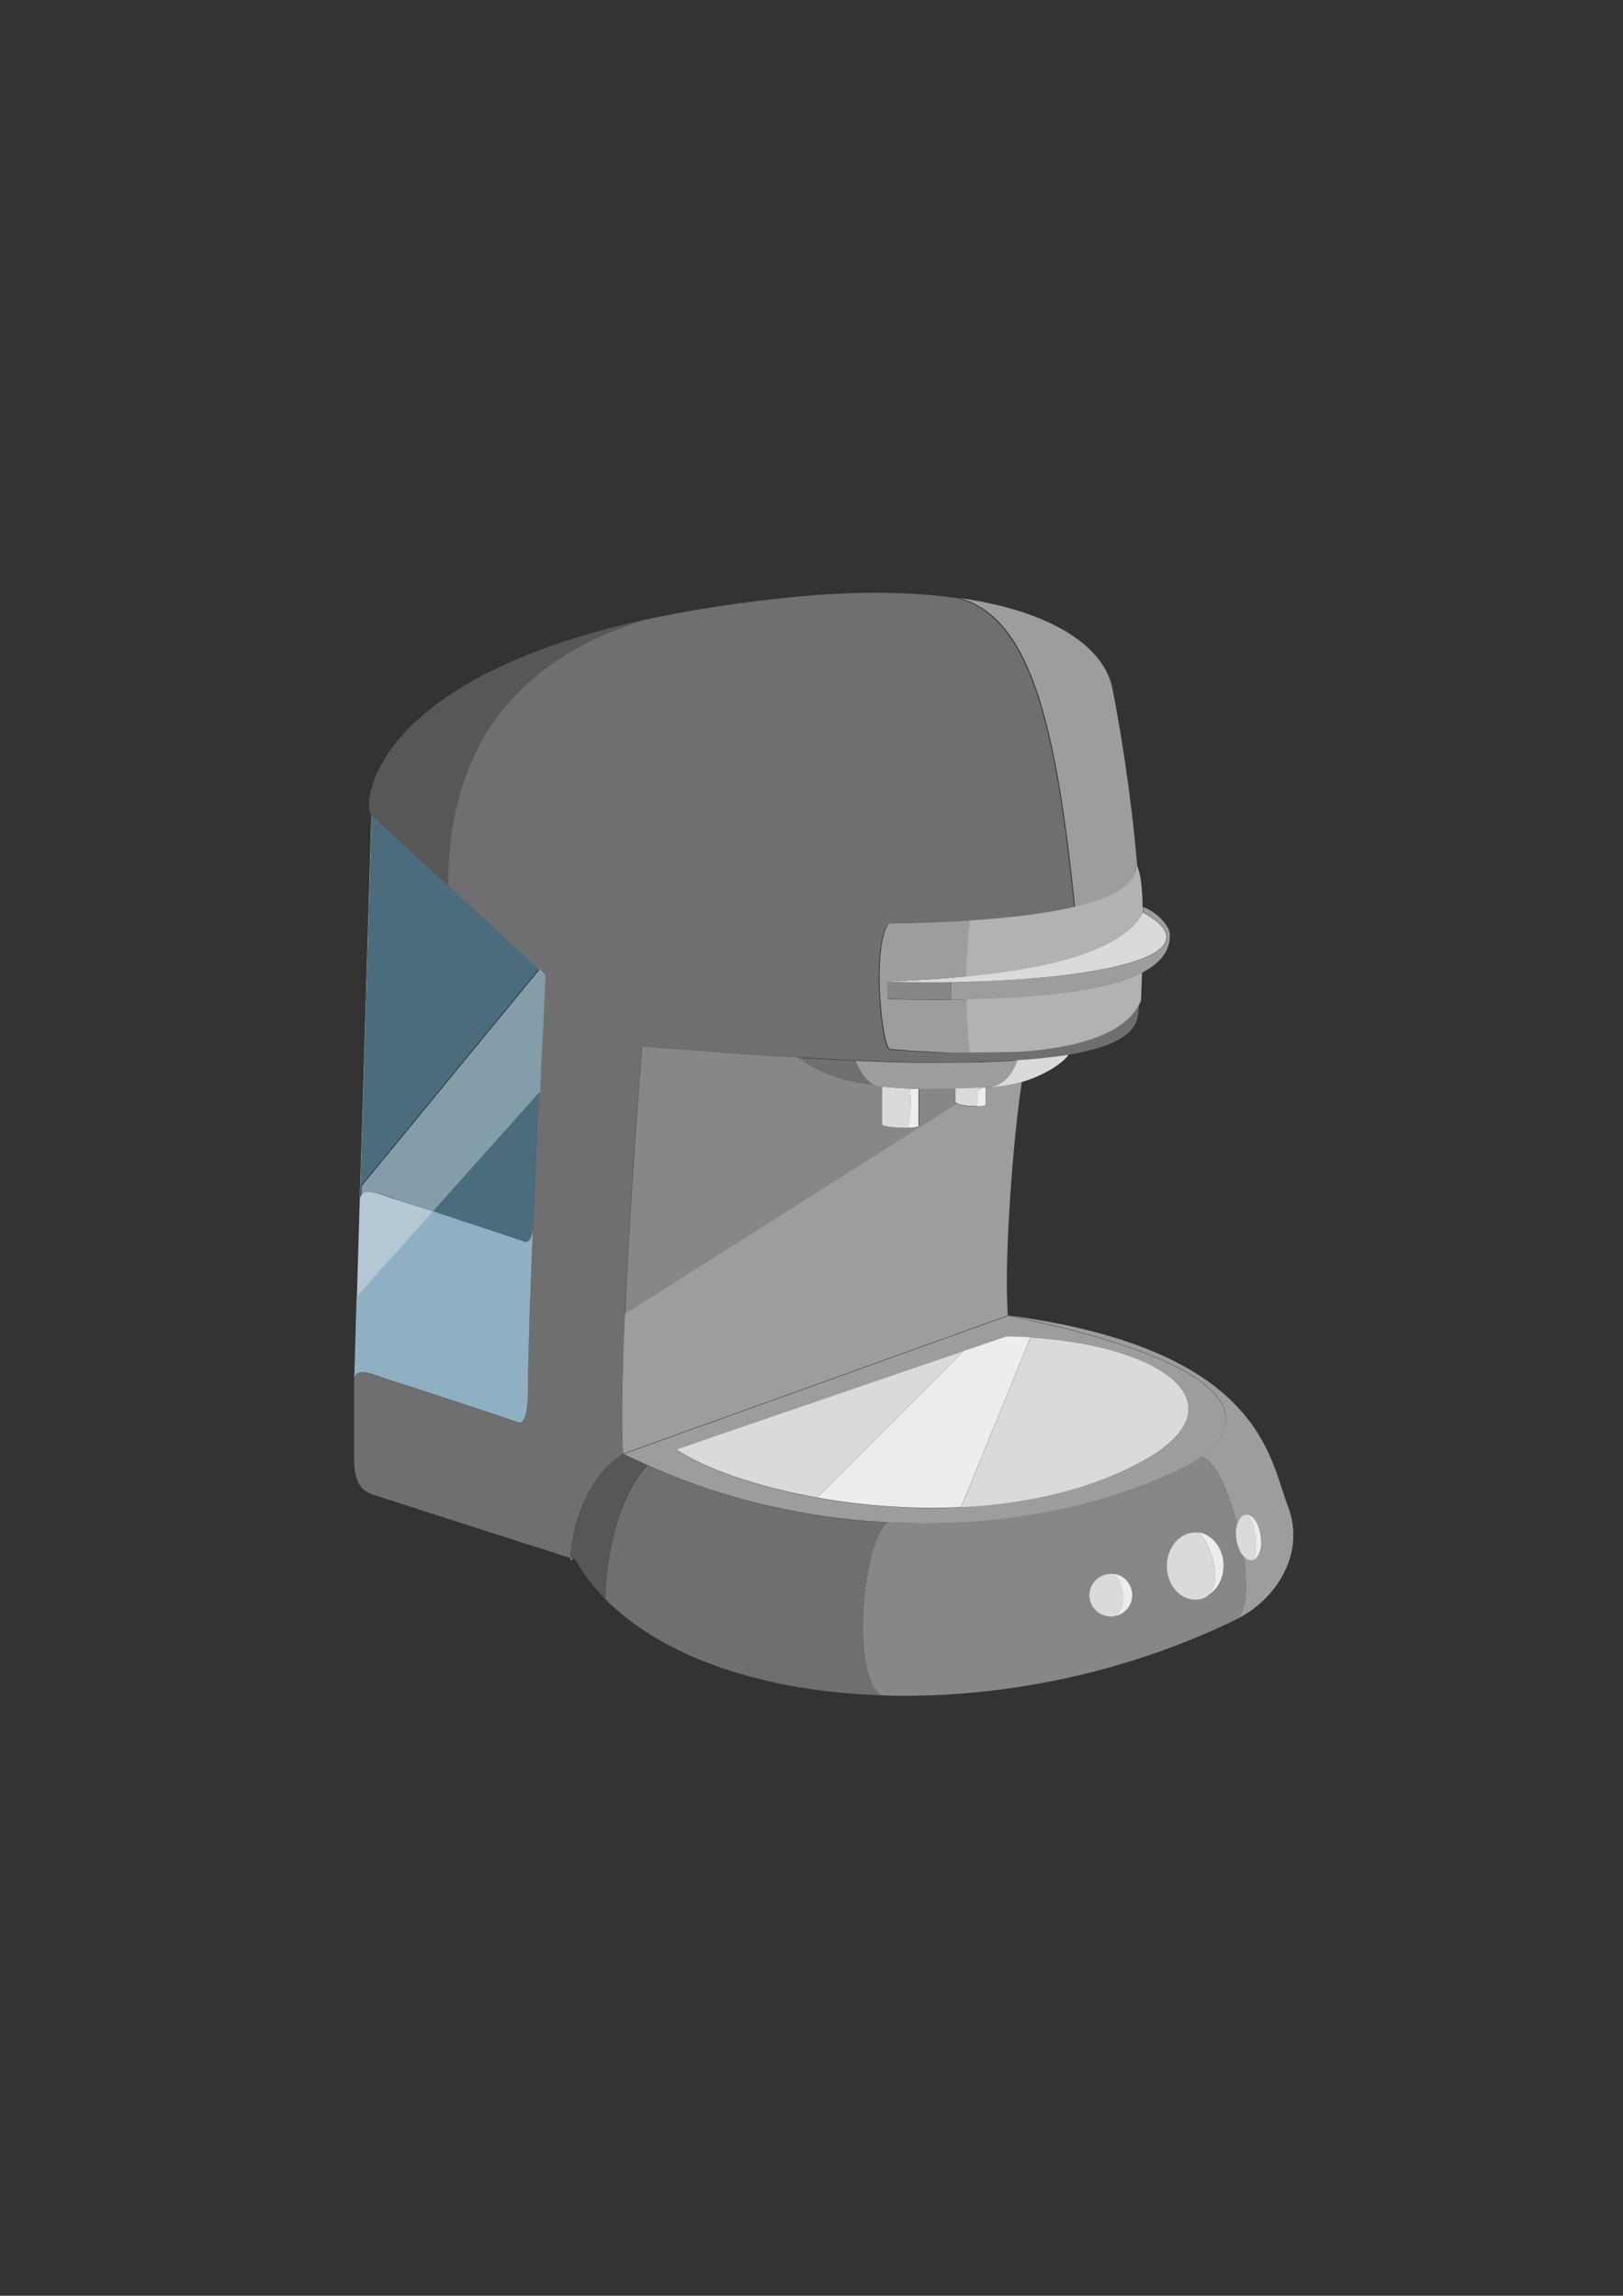 <?xml version="1.0" encoding="utf-8"?>
<!-- Generator: Adobe Illustrator 19.0.0, SVG Export Plug-In . SVG Version: 6.00 Build 0)  -->
<svg version="1.1" id="Calque_2" xmlns="http://www.w3.org/2000/svg" xmlns:xlink="http://www.w3.org/1999/xlink" x="0px" y="0px"
	 viewBox="0 0 595.3 841.9" style="enable-background:new 0 0 595.3 841.9;" xml:space="preserve">
<rect x="0" y="0" width="595.3" height="841.9" fill="#333333" stroke="none"/>
<style type="text/css">
	.st0{fill:#9D9D9C;}
	.st1{fill:#575756;}
	.st2{fill:#706F6F;}
	.st3{fill:#878787;}
	.st4{fill:#FFFFFF;}
	.st5{fill:#B2B2B2;}
	.st6{fill:#8FB0C2;}
	.st7{fill:#839DAB;}
	.st8{fill:#4B6C7C;}
	.st9{fill:#DADADA;}
	.st10{fill:#EDEDED;}
	.st11{fill:none;}
	.st12{fill:#B3C7D4;}
</style>
<path id="XMLID_26_" class="st0" d="M417.2,317.7c-0.1-0.2-0.2-0.3-0.3-0.5c0.1,6.8-7.8,11.8-22.6,15.4
	c-7.1-70.7-17.3-106.2-42.3-113.3c33.7,4.8,52.9,17.7,56,33.1c2.7,13.5,6.9,38.6,9.1,64.9v0C417.2,317.5,417.2,317.6,417.2,317.7z"
	/>
<path id="XMLID_69_" class="st1" d="M237.2,227.1c-66,20.1-72.5,69.9-72.5,98.1c-4.6-4.2-9.1-8.4-13.2-12.1c-0.7-0.6-1.4-1.3-2-1.8
	c-6.7-6.1-11.7-10.8-13.1-12.1c-0.1-0.1-0.1-0.1-0.2-0.2c-1-0.9-1.5-5.3,0.5-11.5v0c2.7-8.3,10-20.1,26.8-31.7
	C178.9,245.2,202.2,234.7,237.2,227.1z"/>
<path id="XMLID_94_" class="st2" d="M418.5,356.9c-0.1,4-0.3,7.8-0.7,11.5c-0.1,1.3-0.2,2.5-0.4,3.8c-0.7,6.1-6.8,11.5-25.5,14.6v0
	c-4.5,0.7-9.6,1.4-15.6,1.8c-0.6,0-1.2,0.1-1.9,0.1c-0.4,0-0.9,0.1-1.3,0.1c-0.5,0-1,0.1-1.6,0.1c-0.1,0-0.3,0-0.4,0
	c-0.2,0-0.4,0-0.6,0c-0.7,0-1.3,0.1-2,0.1c-0.8,0-1.7,0.1-2.5,0.1c-0.8,0-1.6,0.1-2.4,0.1c-1,0-1.9,0.1-2.9,0.1
	c-0.8,0-1.7,0-2.5,0.1c-4.8,0.1-10,0.2-15.6,0.1H342c-0.6,0-1.3,0-1.9,0c-1.2,0-2.4,0-3.6,0c-0.5,0-1,0-1.5,0
	c-1.7,0-3.5-0.1-5.2-0.1c-0.9,0-1.9,0-2.9-0.1c-1.8-0.1-3.6-0.1-5.4-0.2c-0.9,0-1.9-0.1-2.8-0.1c-0.8,0-1.7-0.1-2.5-0.1
	c-0.1,0-0.2,0-0.3,0c-0.6,0-1.3,0-1.9-0.1c-1.3,0-2.6-0.1-3.9-0.2c-2-0.1-4-0.2-6.1-0.3c-1.2-0.1-2.5-0.1-3.7-0.2
	c-2.5-0.1-5.1-0.3-7.7-0.4c-0.3,0-0.6,0-0.9,0c-1.7-0.1-3.4-0.2-5.1-0.3c-1.2-0.1-2.4-0.1-3.7-0.2c-1.1-0.1-2.2-0.1-3.3-0.2
	c-1.1-0.1-2.3-0.1-3.4-0.2c-1.6-0.1-3.2-0.2-4.8-0.3c-1.9-0.1-3.8-0.3-5.7-0.4c-2.8-0.2-5.7-0.4-8.7-0.7c-1.3-0.1-2.6-0.2-4-0.3
	c-1.3-0.1-2.7-0.2-4-0.3c-4.4-0.4-8.9-0.7-13.6-1.1c-3.4,44.2-5.2,75.7-6.2,98.1c-1.8,41.8-0.6,51.4-0.6,51.4
	c-12.5,7.4-19,25.9-19.3,38.2c-10.3-3.3-69-22.1-71.6-23c-2.9-1-7.8-2.1-7.8-13.1v-28.8c0-6,8.4-1.8,12.5-0.5
	c4.2,1.3,44.2,14.4,47.6,15.7c3.4,1.3,3.7-8.1,3.7-14.6c0-11.2,0.8-33.3,1.8-57.2v0c0.1-3,0.3-6,0.4-9.1v0c0.1-3.2,0.3-6.4,0.4-9.6
	c0-1.1,0.1-2.1,0.1-3.2c0.1-2.8,0.3-5.7,0.4-8.5c0.1-2.3,0.2-4.6,0.3-6.8c0-0.7,0.1-1.4,0.1-2.1c0.1-1.7,0.2-3.5,0.3-5.2
	c0-0.1,0-0.1,0-0.2c0.1-1.2,0.1-2.4,0.2-3.5c0-0.3,0-0.7,0.1-1c0-0.7,0.1-1.3,0.1-2c0.1-1.3,0.1-2.5,0.2-3.8
	c0.1-1.7,0.2-3.3,0.2-4.9c0-0.1,0-0.2,0-0.3c0-0.7,0.1-1.4,0.1-2.1c0,0,0,0,0,0c0-0.7,0.1-1.4,0.1-2c0.1-2.1,0.2-4.1,0.3-6
	c0-0.3,0-0.7,0-1c0,0,0,0,0,0c0-0.3,0-0.6,0-1v0c0-0.7,0.1-1.3,0.1-2c0.1-2.1,0.2-4.1,0.3-5.9c0-0.4,0-0.7,0-1.1
	c0-0.7,0.1-1.4,0.1-2.1c0-0.6,0.1-1.2,0.1-1.7c0.1-1.8,0.2-3.3,0.2-4.4c0-0.2,0-0.3,0-0.5c0-0.2,0-0.4,0-0.5c0-0.1,0-0.3,0-0.4
	c0-0.2,0-0.4,0-0.6c0-0.1,0-0.1,0-0.2c0-0.4,0-0.7,0-0.7s-0.4-0.3-1-0.9c-0.3-0.3-0.8-0.7-1.3-1.2c-0.4-0.3-0.8-0.7-1.3-1.1
	c-0.4-0.3-0.8-0.7-1.2-1.1c-0.7-0.7-1.5-1.4-2.3-2.1c-0.5-0.5-1.1-1-1.7-1.6c-0.3-0.3-0.6-0.5-0.9-0.8c-0.3-0.3-0.6-0.6-0.9-0.9
	c-2-1.8-4.1-3.8-6.4-5.8c-0.7-0.7-1.5-1.3-2.2-2c-0.4-0.4-0.8-0.7-1.2-1.1c-1.2-1.1-2.4-2.2-3.6-3.3c-3-2.8-6.2-5.7-9.3-8.6
	c-0.6-0.6-1.3-1.2-1.9-1.7c0-28.2,6.5-78,72.5-98.1c1.6-0.3,3.3-0.7,5-1c14-2.9,29.9-5.3,47.7-7.1c22.7-2.3,42.3-2.2,58.7-0.1
	c1.2,0.1,2.3,0.3,3.4,0.5c25,7.1,35.2,42.6,42.3,113.3c14.8-3.5,22.7-8.6,22.6-15.4c0.1,0.1,0.2,0.3,0.3,0.5c0.4,4.9,0.7,9.8,1,14.7
	c0.1,1.3,0.1,2.6,0.2,4c-5.8,8.7-22.4,17.4-61.1,21.4c-0.9,0.1-1.9,0.2-2.8,0.3c0-2.3,0.1-4.6,0.2-6.9c0.2-4.7,0.5-9.3,1-13.6
	c-9,0.6-18.9,0.9-29.7,1.1c-6.3,8.4-2.4,45.8,0.5,46c1.2,0.1,2.3,0.2,3.5,0.3c1.4,0.1,2.8,0.2,4.2,0.3c1.3,0.1,2.5,0.2,3.8,0.2
	c1,0.1,2,0.1,3,0.2c0.7,0,1.3,0.1,2,0.1c2.9,0.1,5.7,0.2,8.5,0.3h0.2c0.7,0,1.4,0,2,0s1.4,0,2,0c0,0,0-0.1,0-0.1
	c-0.3-2.1-0.6-4.5-0.8-7.1c0-0.6-0.1-1.2-0.1-1.9c-0.1-2.1-0.3-4.3-0.3-6.6c0-0.7,0-1.4-0.1-2.1c0-0.7,0-1.4,0-2.1
	c0.8,0,1.7,0,2.5-0.1C387.3,365.6,407.4,362.4,418.5,356.9z"/>
<path id="XMLID_29_" class="st0" d="M453.5,593.8c3.9-2.8,4.2-12.4,2.7-23c0.9,1,1.9,1.5,2.9,1.4c0.1,0,0.2,0,0.3-0.1h0c0,0,0,0,0,0
	c0.1,0,0.2,0,0.3-0.1c0.4-0.2,0.8-0.5,1.2-0.8c0.1-0.1,0.2-0.3,0.3-0.4c0.1-0.1,0.1-0.2,0.2-0.3c0.1-0.1,0.2-0.3,0.3-0.5
	c0.2-0.4,0.4-0.9,0.5-1.4c0.1-0.2,0.1-0.4,0.2-0.7c0-0.2,0.1-0.5,0.1-0.7c0-0.2,0-0.4,0.1-0.6c0-0.2,0-0.4,0-0.6c0-0.2,0-0.4,0-0.7
	c0-0.7,0-1.4-0.2-2.1c-0.6-4.6-3.1-8.1-5.6-7.8c-1.4,0.2-2.5,1.6-3,3.6c-3.4-13-8.8-24.6-13.4-24.7c12.2-8.6,28.7-31.4-70.5-51.9
	c93.3,12.5,95.7,52.8,102.5,70C479.1,569.8,467.9,586.8,453.5,593.8z"/>
<path id="XMLID_41_" class="st3" d="M456.8,555.4c-1.4,0.2-2.5,1.6-3,3.6c-3.4-13-8.8-24.6-13.4-24.7c-0.5,0.3-0.9,0.6-1.4,0.9
	c-1,0.6-1.9,1.2-2.7,1.6c-27.9,14.7-66.8,23.3-108.6,21.6c-0.7,0-1.4-0.1-2.1-0.1c-9.4,6.8-13.6,56.8-2.4,63.4
	c0.9,0,1.8,0.1,2.7,0.1c41.3,1,87.1-8.1,127.7-28c3.9-2.8,4.2-12.4,2.7-23c0.9,1,1.9,1.5,2.9,1.4c0.1,0,0.2,0,0.3-0.1h0
	C462.1,571,460.6,555.4,456.8,555.4z M407.5,592.8c6.9,0,4.7-15.1,0.2-15.7c4.2,0.1,7.6,3.6,7.6,7.8
	C415.3,589.3,411.8,592.8,407.5,592.8z M442.2,585.7c7.9-4.3,0.7-22.9-3.4-23.7c5.6,0.3,10,5.7,10,12.3
	C448.8,579.4,446.1,583.9,442.2,585.7z"/>
<path id="XMLID_30_" class="st1" d="M237.4,537.3c-10,10-15.3,32.6-15.5,49c-4.4-4.4-8.1-9.3-11-14.5c0,0-0.4-0.1-1.1-0.4
	c-0.1,0-0.3-0.1-0.4-0.1c0.3-12.3,6.9-30.8,19.3-38.2C231.6,534.6,234.5,536,237.4,537.3z"/>
<path id="XMLID_37_" class="st2" d="M323.2,621.7c-39.6-1.3-74.8-12-96.7-31.1c-1.6-1.3-3.1-2.8-4.5-4.2c0.1-16.4,5.5-39,15.5-49
	c2,0.9,4,1.8,6,2.6c27.1,11.3,55.1,17,82.1,18.4C316.2,565.1,312,615.1,323.2,621.7z"/>
<path id="XMLID_27_" class="st4" d="M209.8,571.5l-0.4,0.9c0-0.3,0-0.7,0-1C209.5,571.4,209.7,571.5,209.8,571.5z"/>
<path id="XMLID_50_" class="st5" d="M418.5,356.9c0.1-0.1,0.3-0.1,0.4-0.2c-0.1,3.5-0.3,7-0.4,10.3c-0.2,0.5-0.4,1-0.7,1.4
	c-6.9,13.1-30,18.1-61.9,17.8h-0.2c-0.8-5.2-1.2-12.2-1.3-19.8c0.8,0,1.7,0,2.5-0.1C387.3,365.6,407.4,362.4,418.5,356.9z"/>
<path id="XMLID_38_" class="st5" d="M419.2,334.8c-0.3,0.5-0.6,1-0.9,1.6c-5.8,8.7-22.4,17.4-61.1,21.4c-0.9,0.1-1.9,0.2-2.8,0.3
	c0-2.3,0.1-4.6,0.2-6.9c0.2-4.7,0.5-9.3,1-13.6c0.8-0.1,1.7-0.1,2.5-0.2c14-1,25.7-2.5,34.9-4.6c0.4-0.1,0.8-0.2,1.2-0.3
	c14.8-3.5,22.7-8.6,22.6-15.4c0.1,0.1,0.2,0.3,0.3,0.5c1.3,2.7,1.9,8.2,2,14.9C419.2,333.4,419.2,334.1,419.2,334.8z"/>
<path id="XMLID_55_" class="st6" d="M136.4,299.2l-4.1,135.8l-0.2,0.3l4.1-136.2C136.2,299,136.3,299.1,136.4,299.2z"/>
<path id="XMLID_42_" class="st6" d="M195.5,449.8c-1,23.9-1.8,46.1-1.8,57.2c0,6.5-0.3,15.9-3.7,14.6c-3.4-1.3-43.4-14.4-47.6-15.7
	c-4.2-1.3-12.5-5.5-12.5,0.5l0.9-31l27.9-31.3c13.3,4.3,31.2,10.3,33.5,11.1C194.2,456.1,195.1,453.5,195.5,449.8z"/>
<path id="XMLID_35_" class="st7" d="M200,357.5c0,0,0,0.2,0,0.7c0,0.1,0,0.1,0,0.2c0,0.2,0,0.4,0,0.6c0,0.1,0,0.3,0,0.4
	c0,0.2,0,0.3,0,0.5c0,0.1,0,0.3,0,0.5c-0.1,1.1-0.1,2.6-0.2,4.4c0,0.5-0.1,1.1-0.1,1.7c0,0.7-0.1,1.4-0.1,2.1c0,0.3,0,0.7,0,1.1
	c-0.1,1.8-0.2,3.8-0.3,5.9c-0.1,1.3-0.1,2.6-0.2,4c-0.1,1.9-0.2,3.9-0.3,6c-0.1,1.3-0.1,2.7-0.2,4.1c0,0.1,0,0.2,0,0.3
	c-0.1,1.6-0.2,3.2-0.2,4.9c-0.1,1.2-0.1,2.5-0.2,3.8c0,0.7-0.1,1.3-0.1,2l-39,43.6c-7-2.3-12.7-4.1-14.1-4.6
	c-4.2-1.3-12.5-5.5-12.5,0.5l0.2-5.3l65.3-79.5c0.5,0.5,1,0.9,1.3,1.2C199.6,357.2,200,357.5,200,357.5z"/>
<path id="XMLID_43_" class="st8" d="M197.6,355.4l-65.3,79.5l4.1-135.8c1.4,1.3,6.5,6,13.1,12.1c0.7,0.6,1.3,1.2,2,1.8
	c4,3.7,8.6,7.8,13.2,12.1c0.6,0.6,1.3,1.2,1.9,1.7c3.1,2.9,6.3,5.8,9.3,8.6c1.2,1.1,2.4,2.2,3.6,3.3c0.4,0.4,0.8,0.8,1.2,1.1
	c0.7,0.7,1.5,1.4,2.2,2c2.3,2.1,4.4,4,6.4,5.8c0.3,0.3,0.6,0.6,0.9,0.9c0.3,0.3,0.6,0.6,0.9,0.8c0.6,0.5,1.2,1.1,1.7,1.6
	c0.8,0.8,1.6,1.5,2.3,2.1c0.4,0.4,0.8,0.7,1.2,1.1C196.8,354.7,197.2,355.1,197.6,355.4z"/>
<path id="XMLID_64_" class="st8" d="M158.8,444.2l39-43.6c0,0.3,0,0.7-0.1,1c0,1.2-0.1,2.3-0.2,3.5c0,0.1,0,0.1,0,0.2
	c-0.1,1.7-0.2,3.4-0.3,5.2c0,0.7-0.1,1.4-0.1,2.1c-0.1,2.3-0.2,4.5-0.3,6.8c-0.1,2.8-0.3,5.7-0.4,8.5c0,1.1-0.1,2.1-0.1,3.2
	c-0.1,3.2-0.3,6.4-0.4,9.6v0c-0.1,3-0.3,6.1-0.4,9.1v0c-0.4,3.6-1.4,6.2-3.3,5.5C190,454.5,172.1,448.6,158.8,444.2z"/>
<path id="XMLID_65_" class="st8" d="M198.1,394.8c0.1-1.7,0.2-3.3,0.2-4.9C198.2,391.5,198.2,393.2,198.1,394.8z"/>
<path id="XMLID_66_" class="st8" d="M198.3,389.6c0.1-1.4,0.1-2.8,0.2-4.1C198.5,386.9,198.4,388.2,198.3,389.6z"/>
<path id="XMLID_67_" class="st8" d="M198.8,379.6c0.1-1.4,0.1-2.7,0.2-4C199,376.9,198.9,378.2,198.8,379.6z"/>
<path id="XMLID_20_" class="st9" d="M407.5,592.8c-4.3,0-7.9-3.5-7.9-7.8c0-4.3,3.5-7.8,7.9-7.8c0.1,0,0.2,0,0.2,0
	C412.2,577.6,414.4,592.8,407.5,592.8z"/>
<path id="XMLID_33_" class="st9" d="M459.4,572.1L459.4,572.1c-0.1,0-0.2,0.1-0.3,0.1c-1,0.1-2-0.4-2.9-1.4
	c-1.3-1.4-2.3-3.7-2.7-6.4c-0.3-2-0.2-3.9,0.3-5.4c0.6-2,1.6-3.4,3-3.6C460.6,555.4,462.1,571.1,459.4,572.1z"/>
<path id="XMLID_13_" class="st10" d="M448.8,574.2c0,5.2-2.8,9.6-6.6,11.4c7.9-4.3,0.7-22.9-3.4-23.7
	C444.4,562.2,448.8,567.6,448.8,574.2z"/>
<path id="XMLID_21_" class="st9" d="M442.2,585.7C442.2,585.7,442.2,585.7,442.2,585.7c-1.2,0.6-2.5,0.9-3.8,0.9
	c-5.8,0-10.4-5.5-10.4-12.3c0-6.8,4.7-12.3,10.4-12.3c0.1,0,0.3,0,0.4,0c0,0,0,0,0,0C442.9,562.8,450,581.4,442.2,585.7z"/>
<path id="XMLID_58_" class="st0" d="M374.8,396.8c-3.1,0.9-6.4,1.5-9.8,1.8c-0.7,0-1.5,0.1-2.2,0.1h-0.1c-0.4,0-0.7,0-1.1,0.1
	c0,0-0.1,0-0.1,0v6.2c0,0.5-1.4,0.7-3.2,0.7c-2.6,0.1-6.1-0.3-7.5-1l-121.6,77c-1.8,41.8-0.6,51.4-0.6,51.4l135.8-48.8l5.3-1.9
	c-0.1-1-0.2-2-0.2-3.2C368.5,459.3,371.6,417.3,374.8,396.8z"/>
<path id="XMLID_24_" class="st0" d="M380.4,484.8c-3.3-0.8-6.8-1.5-10.5-2.3l-5.3,1.9l-135.8,48.8c2.9,1.4,5.8,2.8,8.7,4.1
	c2,0.9,4,1.8,6,2.6c16.7,7,33.8,11.8,50.7,14.8c10.5,1.9,21,3,31.4,3.6c0.7,0,1.4,0.1,2.1,0.1c7.6,0.3,15.1,0.3,22.5,0
	c33.1-1.5,63.2-9.5,86.1-21.5c0.8-0.4,1.7-1,2.7-1.6c0.4-0.3,0.9-0.6,1.4-0.9C452.1,526.1,467.8,504.6,380.4,484.8z M409,540.7
	c-17.4,7.5-37,11.1-56.5,12.1c-18.3,0.9-36.5-0.6-52.8-3.5c-22.4-4-41.1-10.7-51.6-17.6c8.3-3,61.9-21.3,105.3-36.1
	c5.5-1.9,10.7-3.7,15.8-5.4c3,0,6,0.1,8.8,0.3C428.5,493.5,462.2,517.9,409,540.7z"/>
<path id="XMLID_54_" class="st10" d="M378,490.4l-25.5,62.3c-18.3,0.9-36.5-0.6-52.8-3.5l53.7-53.7c5.5-1.9,10.7-3.7,15.8-5.4
	C372.2,490.1,375.2,490.3,378,490.4z"/>
<path id="XMLID_56_" class="st9" d="M353.4,495.5l-53.7,53.7c-22.4-4-41.1-10.7-51.6-17.6C256.5,528.6,310.1,510.3,353.4,495.5z"/>
<path id="XMLID_57_" class="st9" d="M409,540.7c-17.4,7.5-37,11.1-56.5,12.1l25.5-62.3C428.5,493.5,462.2,517.9,409,540.7z"/>
<path id="XMLID_16_" class="st10" d="M415.3,585c0,4.3-3.5,7.8-7.8,7.8c6.9,0,4.7-15.1,0.2-15.7C412,577.2,415.3,580.7,415.3,585z"
	/>
<path id="XMLID_14_" class="st9" d="M407.5,592.8v-15.7c0.1,0,0.2,0,0.2,0C412.2,577.6,414.4,592.8,407.5,592.8z"/>
<path id="XMLID_23_" class="st9" d="M442.2,585.7C442.2,585.7,442.2,585.7,442.2,585.7c-1,0.6-2.3,0.9-3.8,0.9V562
	c0.1,0,0.3,0,0.4,0c0,0,0,0,0,0C442.9,562.8,450,581.4,442.2,585.7z"/>
<path id="XMLID_11_" class="st10" d="M462.6,565.3c0,0.2,0,0.5,0,0.7c0,0.2,0,0.4,0,0.6c0,0.2,0,0.4-0.1,0.6c0,0.3-0.1,0.5-0.1,0.7
	c0,0.2-0.1,0.5-0.2,0.7c-0.1,0.5-0.3,1-0.5,1.4c-0.1,0.2-0.2,0.3-0.3,0.5c-0.1,0.1-0.1,0.2-0.2,0.3c-0.1,0.1-0.2,0.3-0.3,0.4
	c-0.3,0.4-0.7,0.7-1.2,0.8c-0.1,0-0.2,0.1-0.3,0.1c0,0,0,0,0,0c2.7-1,1.2-16.7-2.6-16.7c2.5-0.3,5,3.1,5.6,7.8
	C462.5,563.9,462.6,564.6,462.6,565.3z"/>
<path id="XMLID_12_" class="st9" d="M459.4,572.1L459.4,572.1c-0.1,0-0.2,0.1-0.3,0.1l-2.3-16.7
	C460.6,555.4,462.1,571.1,459.4,572.1z"/>
<path id="XMLID_8_" class="st3" d="M348.8,366.5c-7.3,0.1-15.1,0-23.4-0.2v-6.5c7.7,0.3,15.6,0.4,23.3,0.3
	C348.6,362.2,348.7,364.5,348.8,366.5z"/>
<path id="XMLID_9_" class="st0" d="M418.9,356.7c-0.1,0.1-0.3,0.1-0.4,0.2c-11.1,5.5-31.1,8.8-61.6,9.5c-0.8,0-1.6,0-2.5,0.1
	c-1.6,0-3.3,0.1-5,0.1c-0.2,0-0.3,0-0.5,0c-0.2-2-0.2-4.3-0.1-6.4c0.3,0,0.7,0,1,0c1.6,0,3.1,0,4.7-0.1c0.9,0,1.8,0,2.8-0.1
	c25.7-0.8,49.1-3.6,61.4-8.3c0.2-0.1,0.3-0.1,0.5-0.2c10.6-4.2,12.7-9.8,0.3-16.9c0,0.1-0.1,0.2-0.1,0.2c0-0.7,0-1.4,0-2.1
	c4.1,1.3,9.4,6.2,9.7,9.9C429.3,348.2,426.1,353,418.9,356.7z"/>
<path id="XMLID_31_" class="st9" d="M419,351.5c-0.2,0.1-0.3,0.1-0.5,0.2c-12.4,4.7-35.8,7.5-61.4,8.3c-0.9,0-1.8,0-2.8,0.1
	c-1.5,0-3.1,0.1-4.7,0.1c-0.3,0-0.7,0-1,0c-7.7,0.1-15.5,0-23.3-0.3c8.5-0.3,16.3-0.7,23.4-1.3c0.3,0,0.6,0,1-0.1
	c1.6-0.1,3.1-0.3,4.6-0.4c0.9-0.1,1.9-0.2,2.8-0.3c38.8-4,55.3-12.7,61.1-21.4c0.3-0.5,0.7-1,0.9-1.6c0-0.1,0.1-0.2,0.1-0.2
	C431.8,341.6,429.7,347.3,419,351.5z"/>
<path id="XMLID_25_" class="st0" d="M355.7,386.2c-9.1-0.1-18.9-0.6-29.2-1.5c-2.9-0.2-6.8-37.6-0.5-46c10.8-0.1,20.7-0.5,29.7-1.1
	c-0.5,4.2-0.8,8.8-1,13.6c-0.1,2.3-0.2,4.6-0.2,6.9c-1.5,0.1-3,0.3-4.6,0.4c-0.3,0-0.6,0-1,0.1c-7.1,0.6-14.9,1-23.4,1.3v6.5
	c8.3,0.2,16.1,0.3,23.4,0.2c0.2,0,0.3,0,0.5,0c1.7,0,3.4,0,5-0.1C354.5,374,354.9,381,355.7,386.2z"/>
<path id="XMLID_28_" class="st5" d="M419.2,334.8c-0.3,0.5-0.6,1-0.9,1.6c-5.8,8.7-22.4,17.4-61.1,21.4c-0.9,0.1-1.9,0.2-2.8,0.3
	c0-2.3,0.1-4.6,0.2-6.9l3-0.9l60.6-17.9c0.3,0,0.7,0.1,1.1,0.3C419.2,333.4,419.2,334.1,419.2,334.8z"/>
<line id="XMLID_6_" class="st11" x1="236.9" y1="356.8" x2="197.8" y2="400.6"/>
<line id="XMLID_19_" class="st11" x1="130.9" y1="475.5" x2="88.5" y2="522.9"/>
<path id="XMLID_22_" class="st12" d="M158.8,444.2l-27.9,31.3l1.2-40.3l0.2-0.3l-0.2,5.3c0-6,8.4-1.8,12.5-0.5
	C146.1,440.1,151.8,442,158.8,444.2z"/>
<line id="XMLID_5_" class="st11" x1="220.9" y1="327.1" x2="197.6" y2="355.4"/>
<line id="XMLID_7_" class="st11" x1="132.1" y1="435.2" x2="98.9" y2="475.6"/>
<path id="XMLID_77_" class="st2" d="M392.4,385.6c0,0.4-0.2,0.8-0.5,1.2v0c-4.5,0.7-9.6,1.4-15.6,1.8c-0.6,0-1.2,0.1-1.9,0.1
	c-0.4,0-0.9,0.1-1.3,0.1c-0.5,0-1,0.1-1.6,0.1c-0.1,0-0.3,0-0.4,0c-0.2,0-0.4,0-0.6,0c-0.7,0-1.3,0.1-2,0.1c-0.8,0-1.7,0.1-2.5,0.1
	c-0.8,0-1.6,0.1-2.4,0.1c-1,0-1.9,0.1-2.9,0.1c-0.8,0-1.7,0-2.5,0.1c-4.8,0.1-10,0.2-15.6,0.1H342c-0.6,0-1.3,0-1.9,0
	c-1.2,0-2.4,0-3.6,0c-0.5,0-1,0-1.5,0c-1.7,0-3.5-0.1-5.2-0.1c-0.9,0-1.9,0-2.9-0.1c-1.8-0.1-3.6-0.1-5.4-0.2
	c-0.9,0-1.9-0.1-2.8-0.1c-0.8,0-1.7-0.1-2.5-0.1c-0.1,0-0.2,0-0.3,0c-0.6,0-1.3,0-1.9-0.1c-1.3,0-2.6-0.1-3.9-0.2
	c-2-0.1-4-0.2-6.1-0.3c-1.2-0.1-2.5-0.1-3.7-0.2c-2.5-0.1-5.1-0.3-7.7-0.4c-0.4-0.3-0.7-0.6-1.1-0.9l21.7-0.3l1.3,0l37-0.5h0.2l4,0
	l15.9-0.2h0.1l1.8,0h0.5L392.4,385.6z"/>
<path id="XMLID_53_" class="st10" d="M336.9,399.3v13.5c0,0.6-1.9,0.9-4.3,0.9c1.5-1.8,1.6-12.6,1-14.5
	C334.7,399.3,335.8,399.3,336.9,399.3z"/>
<path id="XMLID_60_" class="st9" d="M332.6,413.7c-0.1,0-0.3,0-0.4,0c-3.9,0-8.8-0.5-8.8-1.1v-14.1c3.1,0.3,6.4,0.5,10,0.7
	c0.1,0,0.1,0,0.2,0C334.2,401.1,334.2,412,332.6,413.7z"/>
<path id="XMLID_59_" class="st2" d="M322.1,398.4c-14.6-1.7-23.3-5.3-29.6-10.5c2.6,0.2,5.2,0.3,7.7,0.4c1.3,0.1,2.5,0.1,3.7,0.2
	c2.1,0.1,4.1,0.2,6.1,0.3c1.3,0.1,2.6,0.1,3.9,0.2C315.5,392.8,318.2,397.5,322.1,398.4z"/>
<path id="XMLID_51_" class="st10" d="M361.5,398.8v6.2c0,0.5-1.4,0.7-3.2,0.7c0.2-1.8,0.3-4,0.3-5.9l1.5-0.9
	C360.7,398.8,361.1,398.8,361.5,398.8z"/>
<path id="XMLID_78_" class="st9" d="M360.2,398.8l-1.5,0.9c0,2-0.1,4.1-0.3,5.9c-2.6,0.1-6.1-0.3-7.5-1c-0.4-0.2-0.6-0.4-0.6-0.6
	v-4.9c0.8,0,1.6,0,2.4-0.1c0.8,0,1.6,0,2.5-0.1c1.2,0,2.4-0.1,3.6-0.1c0.1,0,0.1,0,0.2,0c0.1,0,0.2,0,0.3,0
	C359.5,398.9,359.9,398.9,360.2,398.8z"/>
<polyline id="XMLID_52_" class="st11" points="370,479 369.6,479.3 364.5,484.4 353.4,495.5 "/>
<polyline id="XMLID_34_" class="st11" points="299.7,549.2 294.2,554.8 294.2,554.8 "/>
<polyline id="XMLID_40_" class="st11" points="382.1,480.4 380.6,484.1 380.4,484.8 378,490.4 "/>
<polyline id="XMLID_32_" class="st11" points="352.5,552.8 350.2,558.4 349.8,559.3 "/>
<path id="XMLID_2_" class="st10" d="M235.5,383.7"/>
<path id="XMLID_75_" class="st3" d="M350.9,404.8l-121.6,77c1-22.4,2.8-53.9,6.2-98.1c4.6,0.4,9.1,0.8,13.6,1.1
	c1.4,0.1,2.7,0.2,4,0.3c1.3,0.1,2.7,0.2,4,0.3c2.9,0.2,5.8,0.5,8.7,0.7c1.9,0.1,3.8,0.3,5.7,0.4c1.6,0.1,3.2,0.2,4.8,0.3
	c1.1,0.1,2.3,0.1,3.4,0.2c1.1,0.1,2.2,0.1,3.3,0.2c1.2,0.1,2.5,0.2,3.7,0.2c1.7,0.1,3.4,0.2,5.1,0.3c0.3,0,0.6,0,0.9,0
	c6.2,5.2,15,8.8,29.6,10.5c0.4,0,0.8,0.1,1.3,0.1v14.1c0,0.6,4.9,1.2,8.8,1.1c0.1,0,0.3,0,0.4,0c2.4,0,4.3-0.3,4.3-0.9v-13.5
	c4.1,0.1,8.5,0.1,13.4-0.1v4.9C350.3,404.4,350.5,404.6,350.9,404.8z"/>
<line id="XMLID_44_" class="st11" x1="229.3" y1="481.8" x2="215.3" y2="490.6"/>
<line id="XMLID_17_" class="st11" x1="358.7" y1="399.8" x2="350.9" y2="404.8"/>
<path id="XMLID_39_" class="st4" d="M323.4,398.5c-0.4,0-0.9,0-1.3-0.1C322.5,398.4,323,398.5,323.4,398.5z"/>
<path id="XMLID_70_" class="st9" d="M391.9,386.8c-1.9,3-8.7,7.5-17.1,10c-3.1,0.9-6.4,1.5-9.8,1.8c-0.7,0-1.5,0.1-2.2,0.1
	c4.7-0.5,7.6-4.1,9.3-7.4c0.4-0.9,0.8-1.7,1.1-2.5c0.5,0,0.9-0.1,1.3-0.1c0.6-0.1,1.3-0.1,1.9-0.1
	C382.3,388.1,387.5,387.5,391.9,386.8z"/>
<path id="XMLID_63_" class="st0" d="M373.2,388.8c-0.3,0.8-0.6,1.6-1.1,2.5c-1.7,3.3-4.5,6.8-9.3,7.4h-0.1c-0.4,0-0.7,0-1.1,0.1
	c0,0-0.1,0-0.1,0c-0.5,0-0.9,0-1.3,0.1c-0.3,0-0.7,0-1,0c-0.1,0-0.2,0-0.3,0c-0.1,0-0.1,0-0.2,0c-1.2,0.1-2.4,0.1-3.6,0.1
	c-0.8,0-1.6,0.1-2.5,0.1c-0.8,0-1.6,0-2.4,0.1c-4.8,0.1-9.3,0.2-13.4,0.1c-1.1,0-2.2-0.1-3.3-0.1c-0.1,0-0.1,0-0.2,0
	c-3.6-0.1-6.9-0.4-10-0.7c-0.4,0-0.8-0.1-1.3-0.1c-3.9-0.9-6.6-5.6-8.2-9.4c0.7,0,1.3,0.1,1.9,0.1c0.1,0,0.2,0,0.3,0
	c0.8,0,1.7,0.1,2.5,0.1c0.9,0,1.9,0.1,2.8,0.1c1.9,0.1,3.7,0.1,5.4,0.2c1,0,1.9,0,2.9,0.1c1.8,0,3.5,0.1,5.2,0.1c0.5,0,1,0,1.5,0
	c1.2,0,2.4,0,3.6,0c0.6,0,1.3,0,1.9,0h0.6c5.6,0,10.8,0,15.6-0.1c0.9,0,1.7-0.1,2.5-0.1c1,0,2-0.1,2.9-0.1c0.8,0,1.6-0.1,2.4-0.1
	c0.9,0,1.7-0.1,2.5-0.1c0.7,0,1.3-0.1,2-0.1c0.2,0,0.4,0,0.6,0c0.1,0,0.3,0,0.4,0C372.1,388.9,372.6,388.9,373.2,388.8z"/>
<g id="XMLID_3_">
</g>
<g id="XMLID_4_">
</g>
<g id="XMLID_10_">
</g>
<g id="XMLID_15_">
</g>
<g id="XMLID_18_">
</g>
<g id="XMLID_36_">
</g>
</svg>
